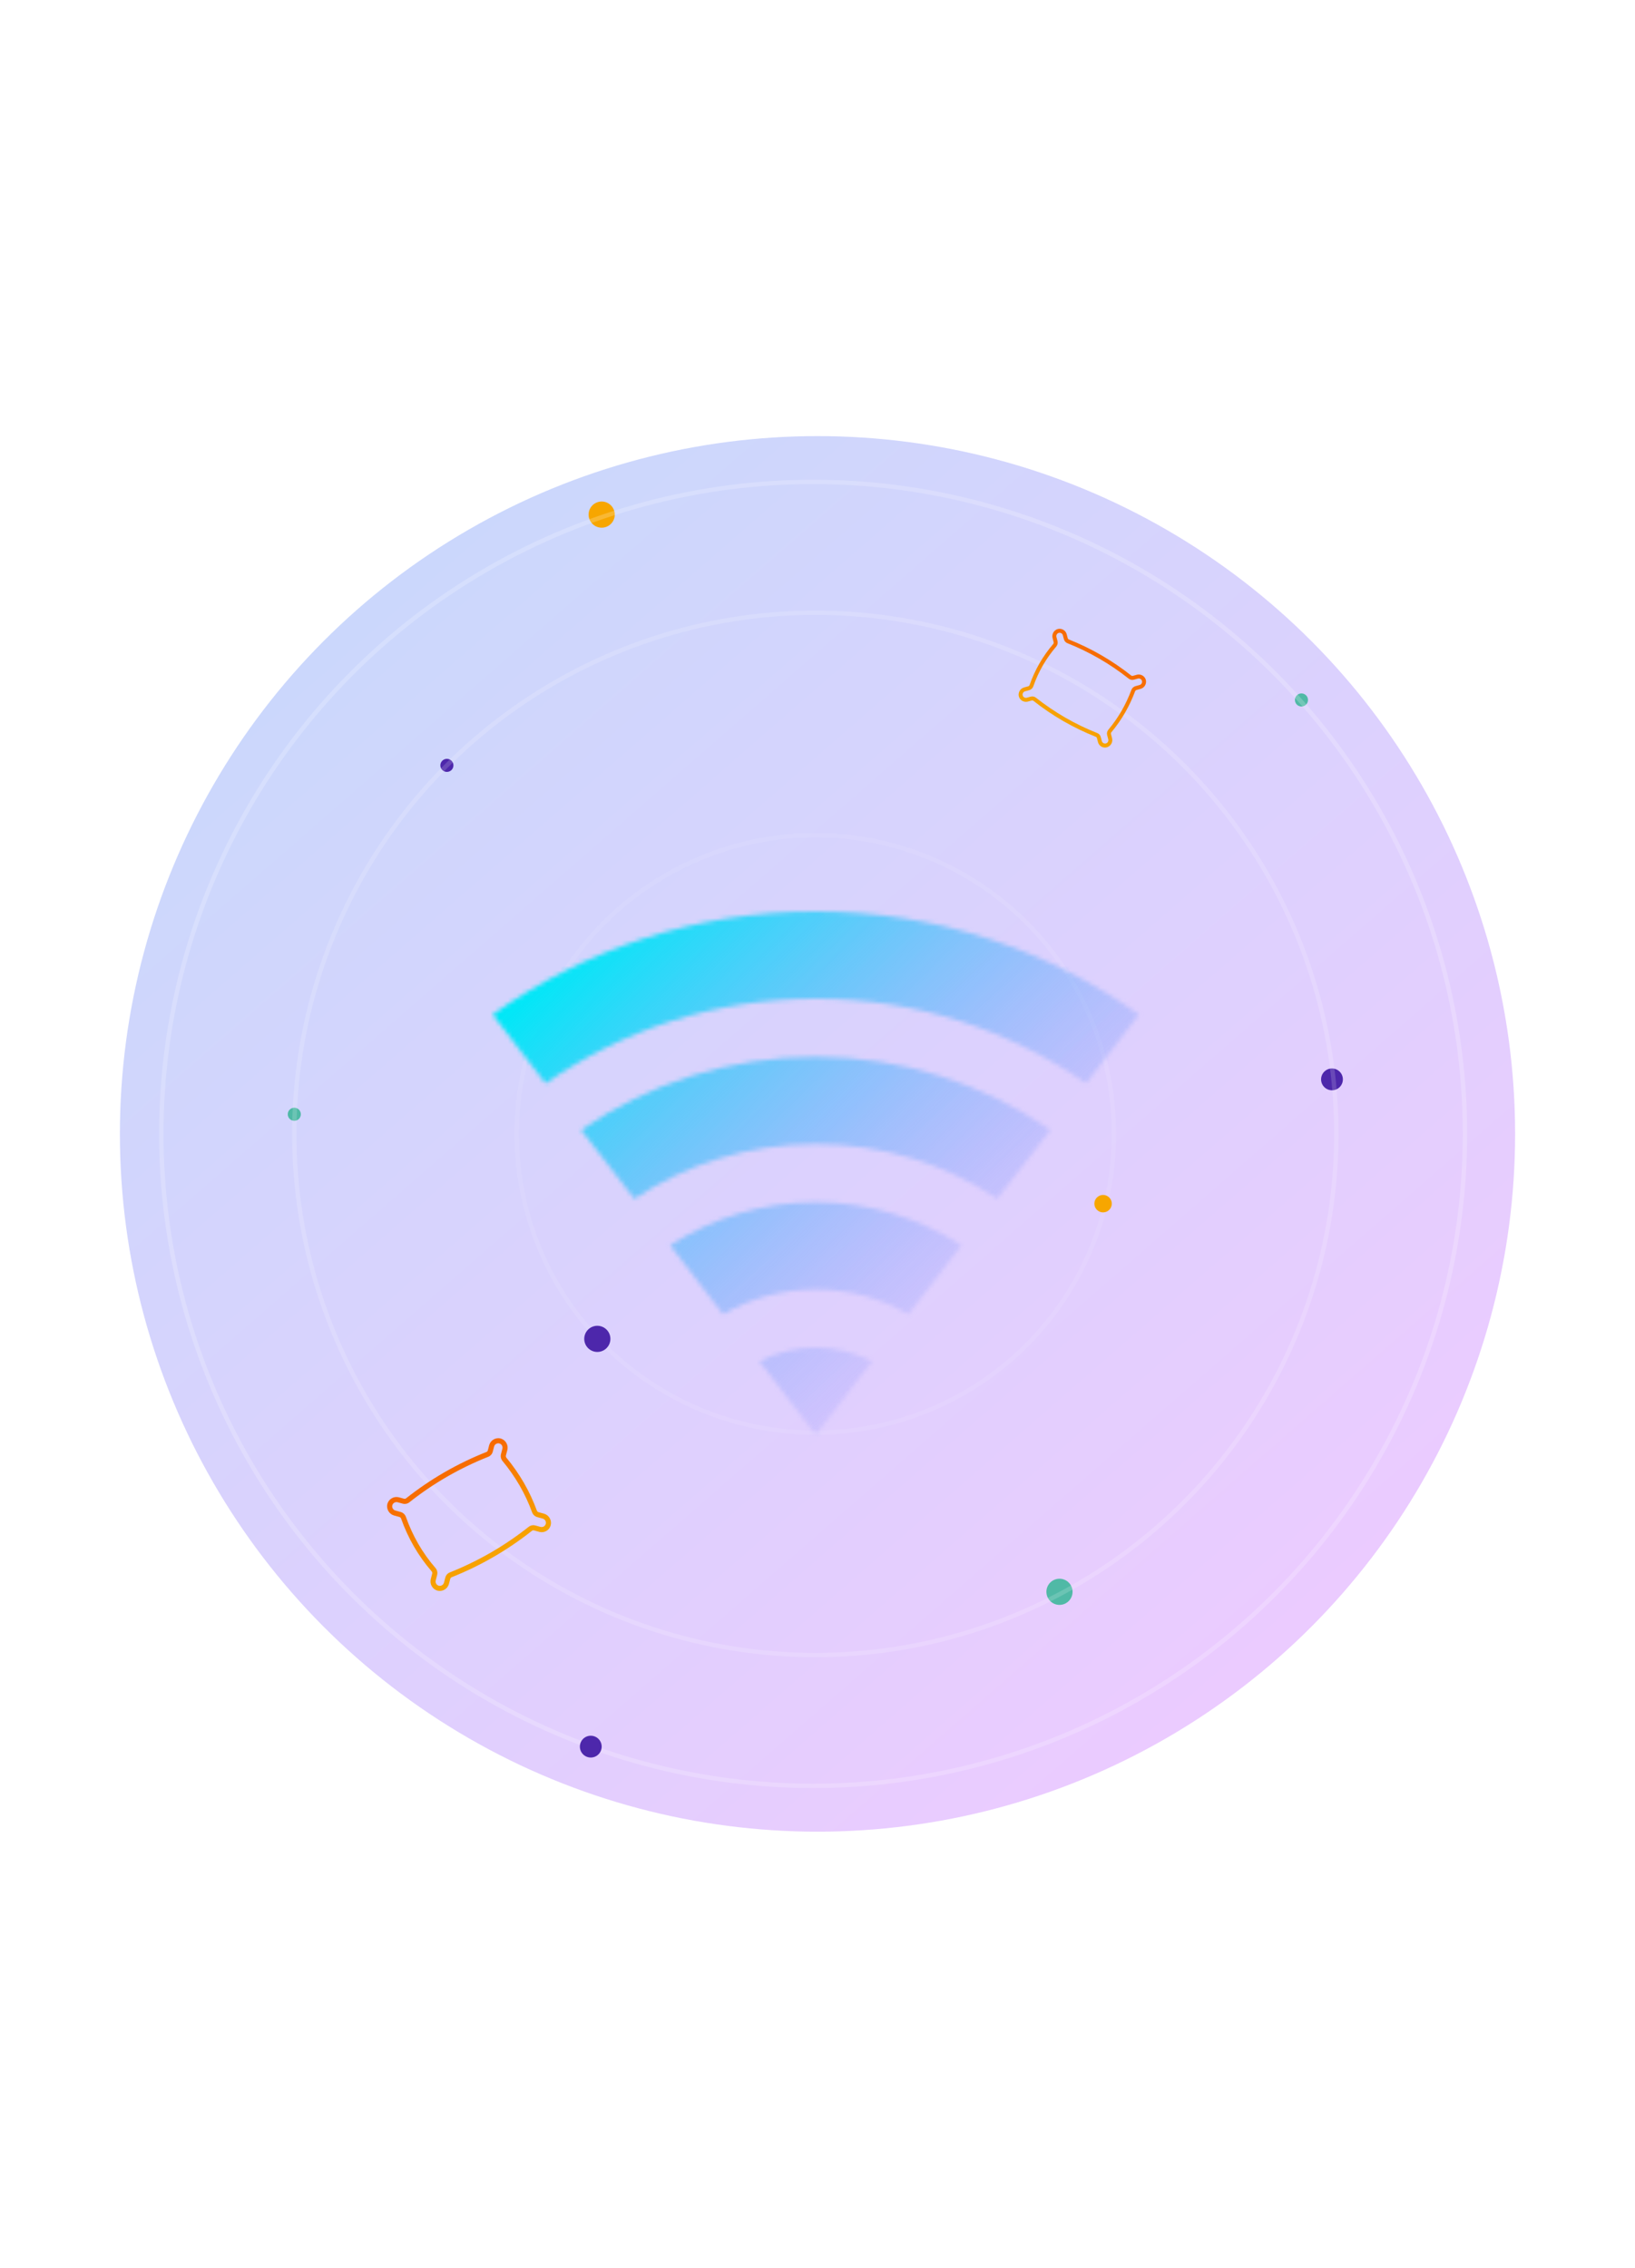 <svg width="375" height="520" viewBox="0 0 375 520" fill="none" xmlns="http://www.w3.org/2000/svg">
<g opacity="0.3" filter="url(#filter0_f_309:2558)">
<circle cx="187.5" cy="260" r="160" fill="url(#paint0_linear_309:2558)" fill-opacity="0.7"/>
</g>
<circle cx="187" cy="260" r="68.5" stroke="white" stroke-opacity="0.08"/>
<mask id="mask0_309:2558" style="mask-type:alpha" maskUnits="userSpaceOnUse" x="113" y="209" width="149" height="120">
<path d="M187.115 209C159.521 209 133.951 217.767 113 232.646L125.135 248.427C142.684 236.19 164.039 229 187.115 229C210.19 229 231.545 236.19 249.094 248.427L261.229 232.646C240.278 217.767 214.708 209 187.115 209ZM187.115 242.333C167.162 242.333 148.623 248.536 133.312 259.104L145.5 274.885C157.398 266.957 171.689 262.333 187.115 262.333C202.54 262.333 216.832 266.957 228.729 274.885L240.917 259.104C225.606 248.536 207.067 242.333 187.115 242.333ZM187.115 275.667C174.83 275.667 163.366 279.317 153.729 285.562L165.865 301.396C172.073 297.735 179.338 295.667 187.115 295.667C194.891 295.667 202.157 297.735 208.365 301.396L220.5 285.562C210.863 279.317 199.399 275.667 187.115 275.667ZM187.115 309C182.469 309 178.086 310.155 174.198 312.177L187.115 329L200.031 312.177C196.143 310.155 191.76 309 187.115 309Z" fill="black"/>
</mask>
<g mask="url(#mask0_309:2558)">
<circle cx="188" cy="261" r="86" fill="url(#paint1_linear_309:2558)"/>
</g>
<circle r="1.5" transform="matrix(-1 0 0 1 298.5 160.5)" fill="#50B9A6"/>
<circle cx="253" cy="276" r="2" fill="#F7A600"/>
<circle cx="243" cy="365" r="3" fill="#50B9A6"/>
<circle cx="137" cy="307" r="3" fill="#4D27AB"/>
<circle cx="67.5" cy="255.5" r="1.5" fill="#50B9A6"/>
<circle cx="102.5" cy="175.5" r="1.5" fill="#4D27AB"/>
<circle cx="138" cy="118" r="3" fill="#F7A600"/>
<circle cx="305.5" cy="247.5" r="2.5" fill="#4D27AB"/>
<circle cx="186.5" cy="260" r="149.5" stroke="white" stroke-opacity="0.2"/>
<circle cx="135.5" cy="400.5" r="2.5" fill="#4D27AB"/>
<circle cx="187" cy="260" r="119.5" stroke="white" stroke-opacity="0.16"/>
<path d="M124.776 347.084L123.523 346.739C123.432 346.715 123.349 346.669 123.28 346.604C123.212 346.54 123.16 346.459 123.129 346.37C122.326 344.174 121.335 342.05 120.168 340.023C118.992 337.992 117.648 336.064 116.152 334.258C116.092 334.186 116.051 334.1 116.031 334.008C116.011 333.917 116.014 333.822 116.039 333.732L116.36 332.496C116.5 331.943 116.418 331.355 116.131 330.859C115.844 330.362 115.376 329.997 114.828 329.842C114.277 329.705 113.697 329.786 113.209 330.068C112.72 330.35 112.36 330.812 112.203 331.357L111.891 332.555C111.87 332.643 111.828 332.724 111.769 332.791C111.71 332.858 111.636 332.91 111.553 332.942C108.25 334.251 105.047 335.799 101.969 337.572L101.932 337.593C98.867 339.364 95.933 341.355 93.154 343.55C93.085 343.607 93.003 343.646 92.915 343.663C92.828 343.681 92.737 343.677 92.651 343.651L91.472 343.327C90.921 343.19 90.341 343.271 89.852 343.553C89.363 343.835 89.004 344.297 88.847 344.842C88.705 345.396 88.787 345.986 89.075 346.484C89.362 346.982 89.832 347.348 90.382 347.502L91.594 347.836C91.686 347.861 91.77 347.908 91.84 347.973C91.91 348.037 91.963 348.118 91.996 348.208C92.775 350.422 93.757 352.56 94.929 354.594C96.103 356.621 97.465 358.533 98.998 360.303C99.061 360.374 99.107 360.46 99.129 360.553C99.152 360.646 99.151 360.743 99.127 360.835L98.802 362.083C98.662 362.636 98.745 363.224 99.031 363.72C99.318 364.217 99.786 364.582 100.334 364.737C100.885 364.874 101.465 364.794 101.954 364.511C102.443 364.229 102.803 363.767 102.959 363.222L103.268 362.038C103.289 361.951 103.331 361.871 103.389 361.804C103.448 361.737 103.522 361.685 103.606 361.654C106.897 360.344 110.088 358.799 113.155 357.029L113.191 357.009C116.263 355.231 119.203 353.232 121.986 351.028C122.056 350.971 122.138 350.933 122.226 350.915C122.314 350.898 122.405 350.902 122.491 350.927L123.685 351.256C124.237 351.407 124.823 351.332 125.315 351.048C125.807 350.764 126.165 350.294 126.31 349.74C126.45 349.188 126.367 348.6 126.081 348.103C125.794 347.607 125.326 347.242 124.778 347.087L124.776 347.084ZM125.177 349.43C125.105 349.677 124.942 349.887 124.72 350.015C124.498 350.143 124.234 350.18 123.984 350.119L122.79 349.79C122.569 349.728 122.339 349.711 122.112 349.739C121.886 349.767 121.667 349.84 121.47 349.954C121.397 349.997 121.326 350.045 121.259 350.097C118.519 352.268 115.625 354.236 112.6 355.986C109.568 357.732 106.415 359.26 103.164 360.557C102.913 360.657 102.689 360.815 102.511 361.018C102.333 361.222 102.204 361.464 102.136 361.728L101.827 362.911C101.755 363.159 101.591 363.368 101.369 363.496C101.147 363.624 100.884 363.662 100.634 363.6C100.509 363.566 100.392 363.508 100.289 363.429C100.187 363.35 100.1 363.251 100.035 363.139C99.971 363.026 99.928 362.902 99.911 362.773C99.894 362.645 99.902 362.515 99.935 362.39L100.259 361.146C100.331 360.868 100.334 360.575 100.267 360.294C100.2 360.013 100.065 359.752 99.875 359.534C98.391 357.822 97.073 355.973 95.939 354.011C94.805 352.041 93.855 349.97 93.102 347.827C93.006 347.554 92.846 347.308 92.635 347.111C92.424 346.914 92.169 346.772 91.892 346.696L90.685 346.363C90.56 346.33 90.442 346.271 90.339 346.192C90.236 346.113 90.15 346.014 90.085 345.901C90.019 345.788 89.977 345.664 89.96 345.535C89.942 345.406 89.951 345.275 89.984 345.15C90.056 344.902 90.219 344.692 90.441 344.564C90.663 344.436 90.927 344.399 91.177 344.461L92.357 344.785C92.619 344.858 92.894 344.868 93.159 344.815C93.425 344.762 93.673 344.647 93.886 344.48C96.619 342.318 99.506 340.358 102.523 338.616L102.559 338.595C105.588 336.85 108.74 335.328 111.99 334.04C112.242 333.94 112.466 333.782 112.645 333.579C112.824 333.375 112.952 333.132 113.02 332.868L113.333 331.67C113.404 331.422 113.568 331.212 113.79 331.084C114.012 330.956 114.275 330.919 114.526 330.981C114.65 331.015 114.767 331.073 114.87 331.152C114.973 331.231 115.059 331.33 115.124 331.442C115.189 331.555 115.231 331.679 115.249 331.807C115.266 331.936 115.258 332.066 115.225 332.191L114.904 333.422C114.832 333.695 114.827 333.981 114.889 334.258C114.951 334.535 115.078 334.793 115.26 335.01C116.712 336.764 118.017 338.635 119.162 340.603C120.295 342.571 121.257 344.632 122.036 346.763C122.131 347.031 122.29 347.272 122.498 347.465C122.706 347.659 122.958 347.798 123.231 347.872L124.479 348.216C124.604 348.25 124.721 348.309 124.824 348.388C124.927 348.468 125.013 348.567 125.078 348.679C125.143 348.792 125.185 348.917 125.202 349.045C125.219 349.174 125.211 349.305 125.177 349.43Z" fill="url(#paint2_linear_309:2558)"/>
<path d="M255.064 169.29L254.809 168.313C254.79 168.243 254.789 168.169 254.805 168.097C254.822 168.026 254.856 167.96 254.904 167.905C256.071 166.511 257.115 165.018 258.026 163.444C258.936 161.863 259.712 160.209 260.346 158.5C260.371 158.432 260.413 158.371 260.467 158.322C260.521 158.273 260.586 158.238 260.656 158.219L261.613 157.955C262.04 157.835 262.403 157.551 262.626 157.165C262.849 156.779 262.913 156.322 262.804 155.893C262.683 155.468 262.403 155.109 262.023 154.89C261.643 154.671 261.192 154.608 260.764 154.715L259.836 154.97C259.769 154.99 259.698 154.993 259.63 154.98C259.562 154.966 259.498 154.936 259.445 154.892C257.279 153.178 254.993 151.623 252.603 150.24L252.574 150.224C250.191 148.848 247.71 147.647 245.152 146.63C245.087 146.605 245.029 146.565 244.983 146.513C244.938 146.461 244.905 146.398 244.889 146.33L244.649 145.41C244.527 144.986 244.247 144.627 243.867 144.408C243.487 144.189 243.037 144.126 242.608 144.232C242.181 144.352 241.816 144.637 241.592 145.024C241.368 145.411 241.305 145.87 241.415 146.3L241.661 147.246C241.679 147.317 241.681 147.392 241.664 147.464C241.648 147.536 241.614 147.603 241.567 147.66C240.379 149.045 239.321 150.537 238.408 152.117C237.499 153.695 236.742 155.355 236.146 157.075C236.123 157.145 236.082 157.209 236.029 157.261C235.975 157.312 235.909 157.349 235.838 157.369L234.871 157.635C234.445 157.756 234.081 158.04 233.858 158.426C233.635 158.812 233.571 159.269 233.68 159.698C233.802 160.122 234.082 160.481 234.462 160.701C234.842 160.92 235.292 160.983 235.721 160.876L236.637 160.624C236.704 160.604 236.775 160.601 236.842 160.615C236.91 160.628 236.974 160.658 237.028 160.702C239.188 162.409 241.469 163.956 243.852 165.333L243.88 165.349C246.271 166.726 248.759 167.928 251.325 168.946C251.39 168.97 251.447 169.011 251.493 169.063C251.539 169.115 251.572 169.178 251.588 169.246L251.831 170.178C251.944 170.608 252.222 170.973 252.604 171.194C252.987 171.415 253.443 171.473 253.872 171.356C254.298 171.235 254.662 170.951 254.884 170.565C255.107 170.179 255.171 169.722 255.062 169.293L255.064 169.29ZM253.641 170.473C253.446 170.52 253.241 170.491 253.069 170.392C252.896 170.292 252.769 170.13 252.713 169.937L252.47 169.006C252.426 168.833 252.348 168.671 252.241 168.529C252.134 168.388 252 168.269 251.847 168.181C251.789 168.148 251.73 168.119 251.668 168.095C249.142 167.093 246.693 165.91 244.339 164.554C241.985 163.191 239.731 161.662 237.594 159.978C237.429 159.848 237.236 159.759 237.03 159.718C236.823 159.677 236.61 159.685 236.406 159.741L235.49 159.993C235.295 160.041 235.09 160.012 234.918 159.912C234.745 159.813 234.618 159.65 234.562 159.458C234.536 159.361 234.53 159.259 234.543 159.159C234.557 159.059 234.59 158.963 234.64 158.876C234.691 158.788 234.758 158.711 234.838 158.65C234.917 158.588 235.008 158.543 235.105 158.517L236.068 158.251C236.284 158.192 236.482 158.08 236.645 157.926C236.808 157.771 236.931 157.579 237.004 157.366C237.58 155.703 238.313 154.097 239.192 152.57C240.078 151.041 241.103 149.597 242.253 148.257C242.4 148.086 242.503 147.883 242.553 147.664C242.604 147.446 242.601 147.219 242.544 147.003L242.299 146.061C242.273 145.964 242.266 145.862 242.28 145.762C242.293 145.662 242.326 145.565 242.377 145.477C242.427 145.389 242.495 145.312 242.575 145.251C242.655 145.189 242.746 145.144 242.843 145.118C243.038 145.069 243.243 145.098 243.415 145.198C243.588 145.297 243.715 145.46 243.771 145.653L244.011 146.573C244.064 146.778 244.164 146.967 244.303 147.125C244.442 147.283 244.616 147.406 244.811 147.484C247.329 148.484 249.77 149.665 252.115 151.019L252.144 151.035C254.495 152.396 256.745 153.926 258.875 155.613C259.04 155.744 259.234 155.834 259.44 155.875C259.647 155.917 259.861 155.908 260.065 155.851L260.993 155.596C261.187 155.548 261.392 155.577 261.565 155.676C261.737 155.776 261.865 155.939 261.92 156.132C261.946 156.229 261.952 156.33 261.939 156.43C261.925 156.53 261.893 156.626 261.842 156.714C261.792 156.801 261.724 156.878 261.645 156.94C261.565 157.001 261.474 157.046 261.377 157.072L260.424 157.335C260.212 157.393 260.017 157.501 259.855 157.65C259.693 157.799 259.569 157.985 259.493 158.192C258.877 159.851 258.125 161.457 257.244 162.993C256.36 164.52 255.347 165.968 254.215 167.321C254.072 167.489 253.971 167.69 253.922 167.905C253.872 168.121 253.876 168.344 253.933 168.557L254.186 169.531C254.212 169.628 254.218 169.73 254.204 169.83C254.191 169.93 254.158 170.027 254.107 170.114C254.056 170.202 253.989 170.278 253.909 170.34C253.829 170.401 253.738 170.447 253.641 170.473Z" fill="url(#paint3_linear_309:2558)"/>
<defs>
<filter id="filter0_f_309:2558" x="-72.5" y="0" width="520" height="520" filterUnits="userSpaceOnUse" color-interpolation-filters="sRGB">
<feFlood flood-opacity="0" result="BackgroundImageFix"/>
<feBlend mode="normal" in="SourceGraphic" in2="BackgroundImageFix" result="shape"/>
<feGaussianBlur stdDeviation="50" result="effect1_foregroundBlur_309:2558"/>
</filter>
<linearGradient id="paint0_linear_309:2558" x1="68.981" y1="137.531" x2="304.043" y2="407.161" gradientUnits="userSpaceOnUse">
<stop stop-color="#0043EF"/>
<stop offset="1" stop-color="#AD00FF"/>
</linearGradient>
<linearGradient id="paint1_linear_309:2558" x1="129" y1="219" x2="230.5" y2="323" gradientUnits="userSpaceOnUse">
<stop stop-color="#00E8F7"/>
<stop offset="1" stop-color="#9E76FF" stop-opacity="0"/>
</linearGradient>
<linearGradient id="paint2_linear_309:2558" x1="117.093" y1="327.825" x2="129.205" y2="348.802" gradientUnits="userSpaceOnUse">
<stop stop-color="#F76800"/>
<stop offset="1" stop-color="#F7A600"/>
</linearGradient>
<linearGradient id="paint3_linear_309:2558" x1="265.043" y1="156.634" x2="255.628" y2="172.94" gradientUnits="userSpaceOnUse">
<stop stop-color="#F76800"/>
<stop offset="1" stop-color="#F7A600"/>
</linearGradient>
</defs>
</svg>
